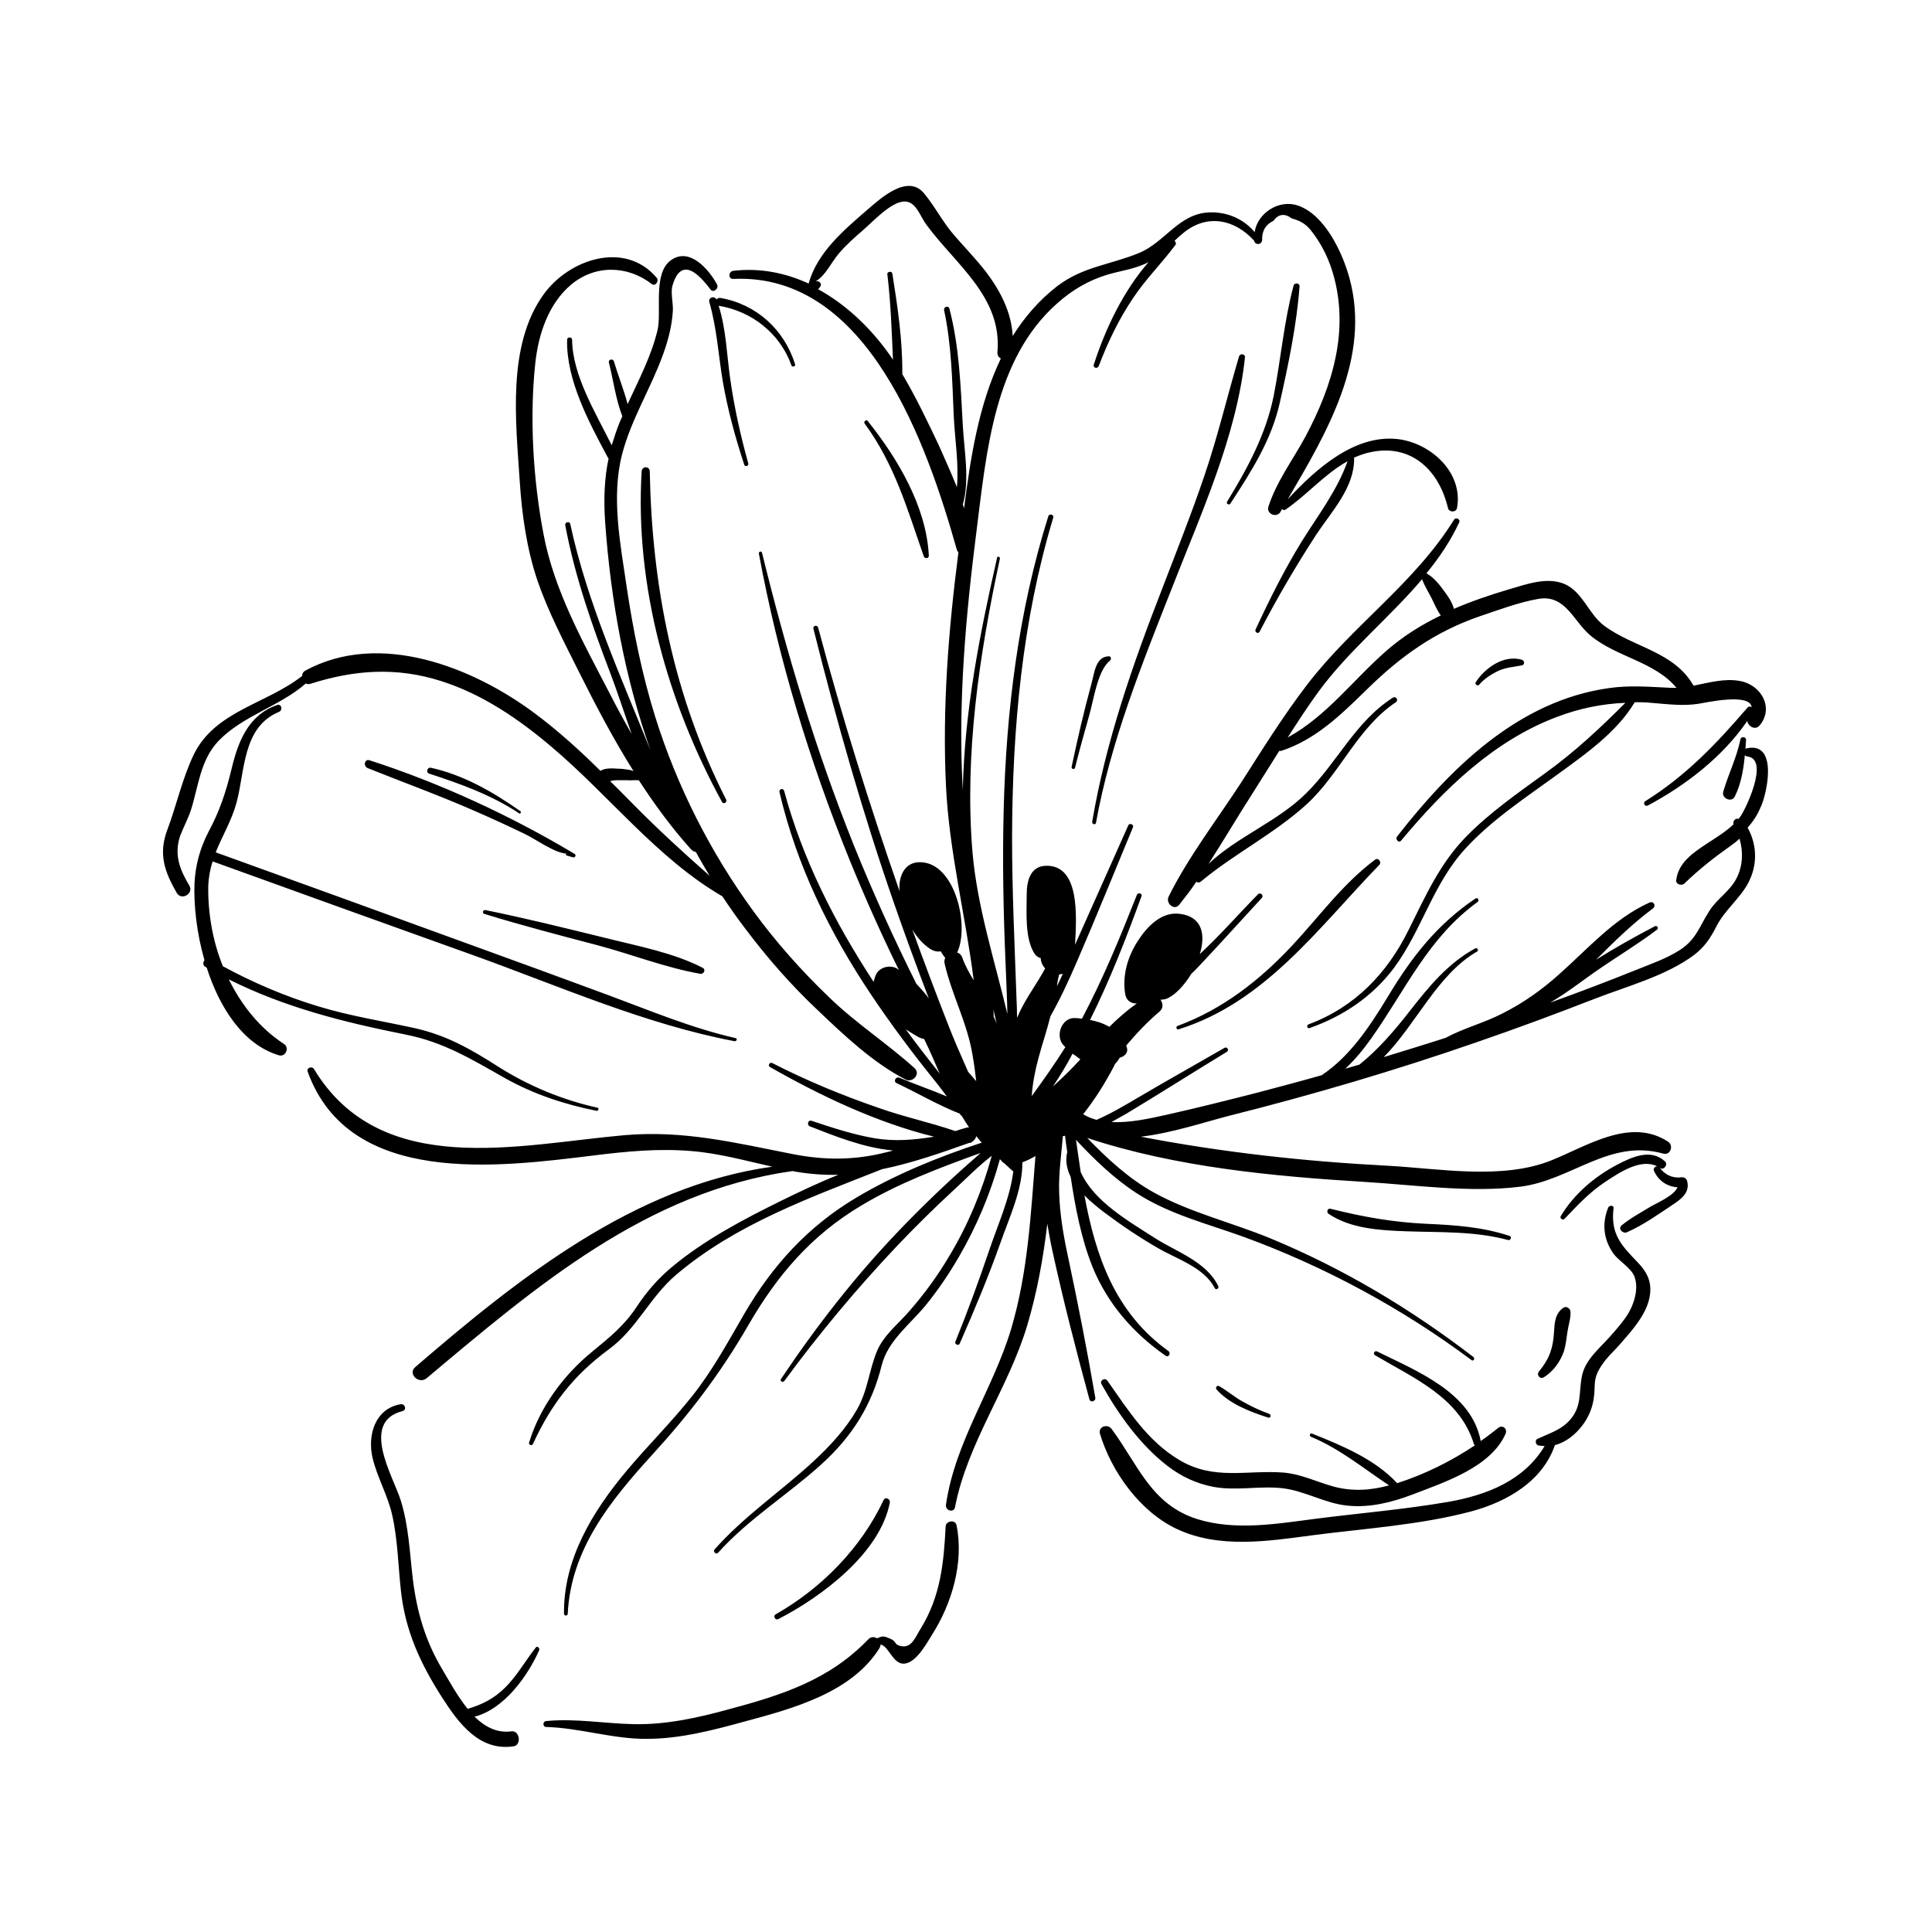 <svg xmlns="http://www.w3.org/2000/svg" xmlns:xlink="http://www.w3.org/1999/xlink" width="1000" zoomAndPan="magnify" viewBox="0 0 750 750" height="1000" preserveAspectRatio="xMidYMid meet" version="1.0"><defs><clipPath id="773f4f210a"><path d="M 63.277 72.176 L 686.336 72.176 L 686.336 678.148 L 63.277 678.148 Z M 63.277 72.176 " clip-rule="nonzero"/></clipPath></defs><g clip-path="url(#773f4f210a)"><path fill="#000000" d="M 209.262 640.727 C 204.902 650.539 195.707 663.508 184.207 666.414 C 188.203 670.293 192.801 672.84 198.492 672.109 C 201.758 671.625 202.605 677.445 199.34 677.926 C 186.023 679.867 178.035 668.961 171.5 658.781 C 163.145 645.691 157.34 633.094 155.641 617.582 C 154.555 607.77 154.43 597.828 152.25 588.133 C 150.559 580.504 146.445 573.594 144.629 565.961 C 142.566 557.117 145.594 546.816 155.523 545.117 C 157.215 544.875 158.062 547.297 156.246 547.785 C 139.664 552.027 152.613 573.109 155.523 582.32 C 158.668 592.258 159.031 602.676 160.242 612.855 C 161.816 625.699 165.082 636.969 171.742 648.117 C 174.402 652.602 177.551 658.414 181.547 663.387 C 187.113 661.691 191.711 659.508 196.191 655.027 C 200.789 650.422 203.938 644.727 207.93 639.633 C 208.535 638.668 209.746 639.879 209.262 640.727 Z M 301.133 626.668 C 319.047 616.492 334.301 600.855 343.016 582.32 C 343.742 580.863 345.676 581.957 345.434 583.285 C 341.68 602.922 318.93 619.887 302.223 628.484 C 301.016 629.215 299.922 627.398 301.133 626.668 Z M 585.461 481.379 C 572.387 477.863 559.195 478.469 545.883 477.988 C 535.836 477.621 524.336 477.016 515.738 471.199 C 514.77 470.477 515.375 468.898 516.586 469.262 C 529.176 472.41 540.793 474.477 553.75 475.082 C 564.762 475.562 575.539 476.293 586.066 479.805 C 586.914 480.047 586.551 481.621 585.461 481.379 Z M 492.379 550.328 C 485.48 548.145 477.246 545 472.289 539.422 C 471.684 538.699 472.406 537.605 473.258 538.094 C 476.281 539.785 479.062 542.211 482.09 543.906 C 485.48 545.844 488.992 547.539 492.742 548.875 C 493.59 549.238 493.23 550.57 492.379 550.328 Z M 572.871 264.836 C 576.5 259.266 583.766 254.055 590.785 256.113 C 591.879 256.477 591.996 258.055 590.785 258.293 C 587.883 258.898 584.977 259.023 582.07 260.234 C 579.168 261.566 576.262 263.383 574.203 265.805 C 573.598 266.535 572.387 265.566 572.871 264.836 Z M 535.469 335.723 C 511.746 360.203 491.168 389.047 457.523 399.586 C 456.672 399.828 456.312 398.492 457.156 398.254 C 474.586 391.828 488.992 380.562 501.578 367.109 C 512.109 355.84 521.43 342.875 533.895 333.664 C 535.105 332.816 536.441 334.758 535.469 335.723 Z M 430.891 256.477 C 426.168 259.988 424.477 271.988 422.902 277.441 C 420.965 284.348 419.031 291.137 417.332 298.039 C 417.09 298.887 415.762 298.523 416.004 297.676 C 418.301 286.895 420.723 276.23 423.629 265.688 C 424.84 261.445 425.199 254.902 430.406 254.781 C 431.375 254.66 431.496 255.992 430.891 256.477 Z M 476.402 194.676 C 484.27 181.832 491.414 168.625 494.438 153.719 C 497.219 139.543 498.43 124.758 502.184 110.824 C 502.547 109.613 504.605 109.855 504.48 111.188 C 503.395 125.973 500.129 141.602 496.859 156.141 C 493.59 170.926 485.719 183.043 477.613 195.523 C 477.129 196.254 475.797 195.523 476.402 194.676 Z M 423.988 319.004 C 429.316 287.617 439.727 257.93 451.223 228.363 C 456.793 213.824 462.605 199.281 467.562 184.617 C 472.77 169.352 476.402 153.844 481 138.332 C 481.367 137.117 483.422 137.359 483.301 138.695 C 480.031 169.352 466.234 199.402 455.102 227.879 C 443.355 257.688 431.133 287.859 425.445 319.488 C 425.199 320.336 423.871 319.973 423.988 319.004 Z M 188.445 353.293 C 204.059 356.445 219.551 360.324 234.922 364.082 C 247.391 367.23 261.312 369.777 272.809 375.715 C 274.145 376.441 273.176 378.258 271.84 378.016 C 258.527 375.715 245.336 370.504 232.137 366.988 C 217.371 363.113 202.484 359.234 187.957 354.754 C 187.113 354.387 187.477 353.176 188.445 353.293 Z M 166.656 300.34 C 165.207 299.859 165.812 297.801 167.262 298.039 C 179.973 300.828 191.473 307.492 202 314.883 C 202.484 315.246 202 316.094 201.52 315.73 C 190.742 308.582 178.879 304.34 166.656 300.34 Z M 143.418 295.129 C 170.895 303.977 198.371 316.699 223.059 331.484 C 223.789 331.848 223.305 333.059 222.453 332.816 C 221.609 332.574 220.762 332.336 219.914 332.09 C 219.551 331.969 219.551 331.363 220.035 331.363 C 215.555 331.363 207.688 325.547 203.453 323.605 C 197.16 320.578 190.867 317.672 184.449 314.883 C 170.652 308.824 156.609 303.734 142.691 298.16 C 140.875 297.312 141.602 294.523 143.418 295.129 Z M 252.234 182.926 C 253.078 227.637 261.434 270.172 281.887 310.398 C 282.371 311.488 280.918 312.34 280.312 311.371 C 259.133 272.711 246.422 227.395 249.086 183.043 C 249.207 180.863 252.109 180.863 252.234 182.926 Z M 278.984 118.699 C 281.887 127.789 282.129 137.723 283.461 147.055 C 285.039 158.082 287.457 169.105 290.484 179.895 C 290.727 180.984 289.152 181.348 288.91 180.379 C 285.398 169.715 282.492 159.055 280.555 147.902 C 278.863 137.602 278.258 127.301 275.355 117.246 C 274.867 115.43 277.41 114.699 278.133 116.277 C 278.5 115.789 278.984 115.547 279.707 115.672 C 293.629 118.094 304.402 127.906 308.641 141.359 C 309 142.332 307.43 142.695 307.184 141.723 C 302.828 129.484 291.812 120.762 278.984 118.699 Z M 358.625 216.008 C 352.215 197.707 347.375 180.379 335.629 164.383 C 335.148 163.652 336.355 162.688 336.84 163.414 C 348.461 177.953 359.598 196.617 360.566 215.641 C 360.688 216.852 358.992 216.973 358.625 216.008 Z M 351.609 399.586 C 353.305 400.676 354.879 401.645 356.57 402.617 C 357.297 402.98 358.023 403.223 358.75 403.34 C 360.93 407.828 362.863 412.312 364.801 416.793 C 360.324 411.098 355.848 405.406 351.609 399.586 Z M 377.512 409.398 C 378.117 412.793 378.598 416.309 378.961 419.699 C 377.875 418.488 376.906 417.277 375.82 416.062 C 373.035 409.766 370.25 403.465 367.828 397.164 C 363.109 385.047 358.508 372.93 354.148 360.812 C 355.965 363.84 358.266 366.504 361.047 368.324 C 362.504 369.293 363.957 369.535 365.164 369.293 C 365.648 370.141 366.137 370.863 366.742 371.594 C 366.742 371.715 366.859 371.715 366.98 371.836 C 366.617 372.441 366.496 373.289 366.742 374.258 C 369.52 386.258 375.453 397.039 377.512 409.398 Z M 419.395 411.219 C 416.004 414.977 412.492 418.371 408.742 421.762 C 411.527 417.641 414.066 413.398 416.367 409.039 C 417.453 409.766 418.426 410.492 419.395 411.219 Z M 446.266 386.621 L 446.266 386.5 L 446.383 386.621 C 446.383 386.5 446.383 386.5 446.266 386.621 Z M 365.164 400.434 C 365.164 400.434 365.285 400.434 365.164 400.434 C 365.164 400.434 365.285 400.559 365.285 400.676 C 365.285 400.559 365.285 400.559 365.164 400.434 Z M 385.742 394.617 C 385.742 393.648 385.742 392.801 385.621 391.828 C 386.105 393.77 386.465 395.586 386.953 397.527 C 386.59 396.434 386.105 395.465 385.742 394.617 Z M 411.16 378.258 C 411.645 378.258 412.133 378.141 412.613 378.016 C 411.887 379.594 411.039 381.289 410.316 382.863 C 410.434 381.289 410.797 379.836 411.16 378.258 Z M 351.004 382.863 C 350.758 382.621 350.883 382.621 351.004 382.863 Z M 350.277 145.238 C 350.398 132.148 348.461 119.066 346.406 106.219 C 346.281 105.129 344.348 105.371 344.465 106.461 C 345.801 117.488 346.164 128.512 346.645 139.664 C 346.039 138.695 345.434 137.848 344.828 136.996 C 337.566 126.941 328.25 118.094 317.594 112.277 C 317.719 112.156 317.836 112.035 317.961 111.914 C 318.078 111.672 318.324 111.43 318.441 111.188 C 319.289 109.977 317.719 108.766 316.508 109.25 C 320.379 107.188 322.438 102.219 325.586 98.465 C 328.488 95.07 331.879 92.043 335.27 89.133 C 338.902 85.984 345.801 78.473 350.883 78.227 C 355.602 77.984 357.059 83.801 359.598 87.195 C 370.977 102.707 389.133 115.309 387.195 136.754 C 387.07 137.848 387.676 138.695 388.527 139.176 C 379.934 157.113 376.781 177.473 374.242 197.344 C 374.121 196.859 374.004 196.371 373.758 195.891 C 376.543 186.316 374.242 174.559 373.758 165.113 C 372.91 149.844 372.43 134.695 368.555 119.789 C 368.191 118.461 366.254 119.066 366.496 120.395 C 369.402 133.965 369.645 147.781 370.25 161.594 C 370.613 169.961 372.305 180.012 371.461 189.102 C 369.281 183.648 366.859 178.316 364.562 173.105 C 360.082 163.652 355.602 154.207 350.277 145.238 Z M 677.938 290.527 C 677.816 290.527 677.695 290.648 677.57 290.648 C 677.695 289.559 677.695 288.348 677.816 287.254 C 677.938 286.043 675.879 285.684 675.637 287.012 C 674.188 294.043 671.039 300.34 668.98 307.246 C 668.133 309.918 672.246 311.734 673.457 309.188 C 675.879 304.34 676.848 298.648 677.332 293.195 C 677.57 293.434 677.938 293.559 678.301 293.676 C 687.137 294.648 677.453 314.52 675.637 316.941 C 675.398 317.305 675.152 317.547 674.91 317.91 C 673.82 317.43 672.488 318.758 672.977 319.973 C 669.949 322.883 666.32 325.062 662.805 327.363 C 657.359 331 651.547 334.758 650.703 341.664 C 650.461 343.359 652.883 343.965 653.852 342.996 C 659.781 337.301 665.348 332.941 672.008 328.211 C 673.219 327.363 674.305 326.516 675.273 325.547 C 676.727 330.516 676.605 335.848 674.305 340.57 C 671.766 345.906 666.559 348.812 663.535 353.66 C 659.781 359.477 658.57 364.566 652.277 368.688 C 647.07 372.078 641.02 374.141 635.328 376.441 C 624.195 380.922 613.059 385.164 601.922 389.164 C 601.922 389.164 601.922 389.164 602.043 389.047 C 608.699 385.164 614.875 380.199 621.289 375.836 C 628.551 370.863 636.176 366.266 643.199 360.93 C 644.043 360.324 643.32 359.113 642.352 359.598 C 634.965 363.477 627.098 367.836 619.594 372.562 C 626.617 365.535 633.637 358.629 641.625 352.688 C 643.074 351.602 641.863 349.66 640.293 350.387 C 626.375 356.688 616.328 368.441 605.07 378.383 C 598.414 384.316 591.273 389.406 583.281 393.406 C 576.02 397.164 568.152 399.102 561.012 402.98 C 561.012 402.98 561.012 402.98 560.891 402.98 C 553.023 405.523 545.031 407.945 537.164 410.371 C 549.754 397.645 557.984 378.258 573.359 369.41 C 574.203 368.93 573.477 367.719 572.629 368.199 C 561.977 374.016 554.598 383.105 547.211 392.559 C 541.039 400.434 535.105 407.34 527.727 413.281 C 525.91 413.766 524.094 414.371 522.277 414.852 C 526.027 411.34 529.418 407.223 532.32 403.098 C 545.637 384.316 554.355 364.082 573.598 350.148 C 574.445 349.539 573.598 348.207 572.754 348.812 C 557.863 358.871 548.059 371.469 538.859 386.742 C 531.598 398.738 523.973 410.129 513.078 417.398 C 504.969 419.699 496.738 421.883 488.504 424.062 C 476.641 427.094 464.66 430.121 452.68 432.789 C 446.141 434.242 438.516 435.941 431.496 435.574 C 433.43 434.488 435.371 433.395 437.305 432.305 C 450.379 424.43 463.328 416.188 476.281 408.312 C 477.246 407.703 476.402 406.25 475.434 406.734 C 464.297 413.156 453.039 419.457 441.906 426.004 C 436.582 429.152 431.25 432.305 425.688 434.727 C 423.871 434.242 422.055 433.516 420.48 432.547 C 425.082 426.73 428.953 420.551 432.461 413.887 C 432.586 413.641 432.707 413.281 432.828 413.035 C 433.555 412.312 434.16 411.582 434.641 410.613 C 436.582 410.129 438.273 408.551 437.305 406.25 C 437.305 406.129 437.188 406.012 437.188 405.887 C 441.18 401.164 445.418 396.676 450.137 392.68 C 451.711 391.348 451.469 389.406 450.5 388.074 C 451.469 388.074 452.434 387.953 453.402 387.469 C 456.43 386.016 459.82 382.383 462.48 378.016 C 464.18 376.441 465.75 374.746 467.324 373.047 C 474.949 364.93 482.336 356.688 489.84 348.57 C 490.684 347.602 489.352 346.27 488.387 347.117 C 481 354.629 473.738 362.988 465.75 370.383 C 468.051 362.988 466.84 355.84 458.004 354.754 C 450.742 353.781 445.055 359.957 441.539 365.535 C 437.668 371.594 435.609 378.863 436.82 386.016 C 437.305 388.559 439.242 389.652 441.301 389.527 C 437.426 392.316 433.918 395.348 430.648 398.617 C 428.348 397.281 425.805 396.434 423.145 395.953 C 430.891 380.441 437.188 364.199 443.113 347.965 C 443.602 346.754 441.664 346.27 441.301 347.48 C 434.883 363.719 428.227 379.957 420 395.465 C 419.148 395.348 418.426 395.223 417.578 395.223 C 412.008 394.738 409.348 402.492 413.094 406.012 C 413.219 406.129 413.461 406.371 413.582 406.492 C 409.465 413.035 404.988 419.34 400.508 425.516 C 400.875 420.43 401.844 415.457 403.172 410.613 C 404.621 405.16 406.438 399.953 407.773 394.5 C 411.645 387.711 414.91 380.562 418.059 373.289 C 425.562 355.965 432.586 338.512 439.848 321.062 C 440.211 320.094 438.516 319.363 438.031 320.336 C 431.133 335.848 424.234 351.234 417.332 366.746 C 417.938 355.598 419.148 336.453 406.684 336.09 C 400.027 335.848 398.57 341.906 398.57 347.117 C 398.57 354.023 397.723 364.445 401.719 370.383 C 402.324 371.23 403.172 371.715 404.016 371.957 C 404.016 373.41 404.746 374.863 405.715 375.957 C 402.688 381.652 398.695 386.863 395.91 392.68 C 395.543 393.527 395.184 394.375 394.82 395.105 C 394.82 392.434 394.699 389.652 394.578 386.863 C 393.852 366.266 392.883 345.664 392.883 324.941 C 393.004 283.012 396.754 241.09 408.859 200.977 C 409.223 199.766 407.289 199.16 406.926 200.496 C 395.305 237.453 390.586 275.988 389.617 314.641 C 389.133 334.27 389.492 353.898 390.344 373.535 C 390.586 380.199 390.949 386.98 391.066 393.648 C 386.105 372.805 379.328 351.965 377.512 330.758 C 374.363 292.707 380.172 254.055 388.164 216.852 C 388.281 216.125 387.195 215.762 387.07 216.488 C 380.297 246.301 374.363 276.23 373.758 306.766 C 371.824 273.078 374.848 239.391 379.086 206.066 C 382.957 175.652 385.859 139.418 410.434 117.73 C 416.121 112.641 422.66 108.766 430.043 106.582 C 435.371 105.008 440.934 104.402 445.898 101.734 C 435.977 113.008 428.953 128.031 424.594 141.602 C 424.234 142.812 426.051 143.301 426.531 142.09 C 430.043 132.879 434.277 124.031 439.727 115.914 C 444.688 108.402 450.984 102.219 456.312 95.07 C 456.672 94.586 456.43 93.859 455.945 93.496 C 457.035 92.406 458.125 91.438 459.336 90.465 C 468.414 82.953 479.062 85.012 486.691 93.254 L 486.812 93.371 C 487.176 95.191 489.715 95.191 489.957 93.254 C 489.84 89.617 491.289 87.195 494.316 85.742 C 496.254 83.074 498.676 82.711 501.457 84.773 C 506.18 86.102 507.871 87.801 510.656 91.801 C 513.805 96.285 516.105 101.371 517.555 106.461 C 520.582 116.883 520.703 127.906 518.523 138.453 C 516.344 149.359 511.992 159.66 506.785 169.473 C 501.941 178.441 495.527 186.922 492.379 196.734 C 491.531 199.523 495.648 201.219 497.102 198.676 C 497.344 198.312 497.465 197.949 497.707 197.582 C 497.949 197.949 498.555 198.188 499.035 197.828 C 507.266 192.254 514.289 183.895 523.125 179.047 C 519.008 190.559 511.746 199.887 505.332 210.188 C 498.555 221.211 492.863 232.605 487.418 244.359 C 486.93 245.328 488.387 246.301 488.992 245.207 C 495.648 232.363 503.031 219.758 510.898 207.641 C 516.711 198.797 525.789 189.348 525.664 178.078 C 525.664 177.953 525.664 177.836 525.547 177.711 C 527.121 176.984 528.812 176.379 530.508 175.895 C 547.094 171.531 558.469 181.953 562.102 197.223 C 562.465 198.918 565.25 199.043 565.609 197.223 C 568.152 183.406 555.32 171.895 542.492 170.441 C 525.789 168.625 510.781 182.078 499.887 193.828 C 515.016 168.02 532.32 138.938 523.848 107.914 C 521.188 98.219 514.41 83.438 503.875 79.801 C 496.496 77.258 488.141 82.711 487.055 90.102 C 482.695 84.891 476.16 82.105 469.141 82.465 C 457.523 83.074 452.191 94.102 442.145 98.219 C 431.012 102.824 420.48 103.43 410.434 111.066 C 403.535 116.395 397.723 123.059 393.125 130.453 C 392.641 121.242 388.406 113.008 382.719 105.488 C 378.961 100.645 374.609 96.16 370.613 91.555 C 366.012 86.348 362.984 80.164 358.625 74.953 C 352.215 67.441 341.805 77.012 336.48 81.621 C 327.52 89.379 317.355 97.977 313.965 109.855 C 313.965 109.977 313.965 110.094 313.965 110.094 C 305.008 105.977 295.203 103.918 284.672 105.129 C 282.734 105.371 282.617 108.402 284.672 108.277 C 337.086 105.855 360.082 173.23 371.461 213.461 C 371.582 213.824 371.824 214.188 372.062 214.43 C 368.191 244.48 365.77 274.777 367.223 305.07 C 368.434 330.516 374.848 355.477 377.992 380.562 C 376.301 377.777 374.727 374.988 373.641 371.957 C 373.273 370.746 372.43 370.016 371.582 369.777 C 376.301 359.598 371.094 336.934 358.992 334.875 C 351.488 333.547 348.703 339.848 349.188 345.906 C 337.445 312.219 326.797 278.047 317.594 243.629 C 317.23 242.418 315.414 242.906 315.781 244.117 C 324.734 279.863 334.781 315.246 346.887 350.148 C 351.246 362.746 355.848 375.23 360.566 387.59 C 359.113 385.527 357.418 383.711 355.723 381.895 C 346.887 364.199 338.777 346.27 331.391 327.969 C 316.625 291.137 305.25 253.082 295.809 214.547 C 295.566 213.824 294.477 214.066 294.598 214.914 C 302.102 255.629 314.207 295.254 329.699 333.547 C 335.629 348.086 342.047 362.504 348.945 376.562 C 348.703 376.441 348.461 376.199 348.34 376.078 C 345.801 374.383 341.441 375.352 340.109 378.258 C 339.625 379.23 339.383 380.199 339.141 381.168 C 324.129 358.266 311.543 333.547 304.402 307.008 C 304.039 305.793 302.344 306.281 302.59 307.492 C 309.246 335.969 321.953 361.898 338.172 386.137 C 345.801 397.527 354.031 408.551 362.621 419.215 C 364.32 421.277 365.891 423.457 367.586 425.641 C 361.535 423.094 355.117 420.91 349.188 418.371 C 347.855 417.762 346.645 419.699 347.98 420.43 C 355.965 424.188 364.195 429.035 372.547 432.305 C 372.793 432.668 373.035 433.027 373.398 433.273 C 374.242 434.727 375.215 436.18 376.18 437.633 C 375.938 437.633 375.574 437.633 375.215 437.758 C 373.758 438.121 372.305 438.605 370.855 439.086 C 361.047 435.699 350.641 433.516 340.836 430 C 326.797 425.152 312.996 419.457 299.805 412.676 C 298.836 412.188 297.863 413.641 298.957 414.246 C 318.324 425.277 340.352 435.816 362.621 441.27 C 354.879 442.48 347.734 443.211 339.508 441.875 C 331.152 440.422 323.043 437.758 315.051 435.094 C 313.602 434.605 313.117 436.789 314.445 437.27 C 323.77 440.906 335.387 445.633 346.645 446.605 C 345.918 446.848 345.195 447.086 344.465 447.211 C 331.879 450.48 320.016 450.48 307.309 447.934 C 285.156 443.574 265.426 438.727 242.551 440.664 C 201.273 444.301 147.895 457.992 121.871 414.977 C 121.145 413.766 118.848 414.492 119.453 416.062 C 135.668 460.898 193.891 453.023 230.57 448.539 C 243.156 446.965 255.742 445.754 268.449 446.848 C 279.102 447.691 289.391 450.598 299.805 452.906 C 246.305 460.293 201.156 496.285 161.211 530.699 C 158.184 533.246 162.539 537.484 165.566 535.062 C 208.055 499.434 250.898 462.598 307.672 454.598 C 308.035 454.723 308.516 454.723 308.883 454.84 C 314.57 455.812 320.016 456.176 325.465 456.051 C 317.836 459.082 310.457 462.598 303.312 466.109 C 288.785 473.262 273.781 481.141 261.188 491.559 C 255.742 496.039 251.266 501.133 247.391 506.945 C 242.426 514.582 236.738 519.062 229.84 524.762 C 218.824 533.727 209.504 546.328 205.391 560.023 C 205.148 560.871 206.359 561.355 206.844 560.629 C 213.98 545.117 222.699 533.852 236.375 523.793 C 247.27 515.793 252.234 503.559 262.523 494.828 C 285.641 475.199 314.57 464.898 342.41 453.875 C 353.785 451.57 364.926 447.691 376.18 443.691 C 376.664 443.691 377.148 443.574 377.387 443.211 C 378.238 442.723 378.844 441.875 378.961 441.027 C 379.691 441.875 380.297 442.723 381.141 443.574 C 364.195 449.145 347.492 455.934 332.242 465.023 C 313.602 476.168 299.922 491.191 289.027 509.855 C 282.617 520.883 276.684 531.91 268.695 541.969 C 260.707 552.027 251.504 561.117 243.277 570.93 C 230.082 586.68 218.707 605.223 218.945 626.426 C 218.945 627.398 220.398 627.398 220.398 626.426 C 221.609 601.465 236.98 582.562 253.078 564.867 C 267.605 548.996 279.707 533.121 290.484 514.461 C 301.617 495.191 314.812 479.68 334.059 468.168 C 348.703 459.328 364.68 453.387 380.66 447.57 C 379.203 448.906 377.754 450.238 376.301 451.453 C 366.859 459.812 357.902 468.414 349.188 477.504 C 331.996 495.434 316.992 514.703 303.195 535.305 C 302.59 536.152 303.918 536.879 304.523 536.027 C 317.961 517.734 332.727 500.039 348.34 483.562 C 355.484 476.047 362.863 468.777 370.488 461.75 C 375.09 457.512 379.809 452.664 385.016 448.664 C 381.266 462.234 375.938 475.199 368.676 487.316 C 364.195 494.953 358.992 502.098 353.18 508.766 C 348.945 513.734 343.254 518.098 340.594 524.156 C 337.328 531.785 336.961 539.785 332.602 547.297 C 328.25 554.809 322.195 561.355 315.781 567.293 C 303.195 578.926 288.91 588.5 277.41 601.465 C 276.684 602.316 277.895 603.645 278.738 602.797 C 290.602 589.59 305.855 580.258 318.93 568.387 C 330.789 557.598 338.414 545.605 342.285 529.969 C 344.707 520.398 353.305 514.098 359.355 506.703 C 364.195 500.77 368.434 494.469 372.305 487.805 C 379.203 475.93 384.531 463.203 388.164 449.992 C 388.281 450.117 388.527 450.359 388.645 450.48 C 389.012 450.965 389.375 451.328 389.855 451.57 C 390.949 452.539 391.914 453.512 393.004 454.48 C 393.125 454.598 393.246 454.598 393.371 454.598 C 392.16 464.898 387.316 475.562 384.168 484.895 C 380.055 497.012 375.695 509.012 370.855 520.883 C 370.488 521.852 372.188 522.582 372.547 521.609 C 378.238 508.645 383.688 495.68 388.406 482.352 C 391.797 472.656 397 461.75 396.879 451.207 C 398.57 450.598 400.27 449.754 401.961 448.781 C 400.145 471.445 399.059 493.863 392.52 515.914 C 385.5 539.305 370.73 559.656 367.223 584.141 C 366.859 586.438 370.25 587.41 370.73 585.105 C 375.574 560.023 391.555 538.816 398.816 514.34 C 402.566 501.738 404.988 488.527 406.562 475.082 C 407.168 478.594 407.773 482.105 408.5 485.379 C 412.734 504.77 417.695 524.035 422.902 543.18 C 423.266 544.633 425.445 544.027 425.199 542.574 C 422.055 524.398 418.543 506.34 414.672 488.164 C 412.855 479.805 411.402 471.445 411.16 462.84 C 410.922 455.445 412.008 448.301 412.613 441.027 C 412.855 441.027 413.219 440.906 413.461 440.906 C 413.699 442.969 413.945 445.145 414.305 447.211 C 413.461 450.723 414.188 453.875 415.641 456.902 C 417.453 468.898 419.754 480.895 424.113 491.801 C 429.922 506.098 439.969 517.609 452.559 526.336 C 453.645 527.062 454.613 525.367 453.645 524.516 C 432.707 509.492 425.324 487.441 420.965 464.051 C 423.383 466.477 426.051 468.656 428.59 470.594 C 435.371 475.688 442.391 480.41 449.773 484.652 C 457.156 488.895 467.445 492.047 471.559 500.039 C 472.047 501.012 473.375 500.164 472.895 499.191 C 468.168 489.621 456.672 485.988 448.199 480.535 C 438.031 473.988 424.594 466.352 419.512 454.965 C 418.906 450.844 418.301 446.605 417.695 442.48 C 424.84 450.117 432.344 457.387 441.059 463.082 C 453.891 471.445 468.898 475.082 483.18 480.289 C 514.531 491.801 544.547 508.039 571.301 528.035 C 572.023 528.516 572.629 527.426 572.023 526.82 C 547.574 508.039 521.43 492.406 492.984 480.652 C 478.219 474.594 462.117 470.715 448.199 463.082 C 438.273 457.629 429.922 449.875 422.055 441.758 C 456.551 453.145 494.316 456.656 530.148 458.84 C 549.633 460.051 570.938 463.082 590.305 460.656 C 610.035 458.117 624.801 442 645.617 447.816 C 648.402 448.664 649.855 444.785 647.559 443.211 C 632.91 433.633 616.086 444.906 602.168 450.48 C 583.039 458.117 558.832 453.629 538.738 452.539 C 506.18 450.844 474.469 447.328 442.875 441.27 C 455.102 439.816 467.688 435.574 477.129 433.152 C 509.445 425.035 541.523 415.582 572.992 404.676 C 588.488 399.348 603.859 393.648 619.113 387.711 C 631.574 382.863 646.707 378.863 657.602 370.746 C 661.594 367.719 663.898 364.324 666.195 359.84 C 669.461 353.293 675.273 349.055 678.664 342.754 C 682.414 335.605 682.055 327.848 678.422 321.305 C 680.48 319.004 682.172 316.457 683.383 313.551 C 685.805 308.824 690.645 287.617 677.938 290.527 Z M 597.441 532.395 C 601.438 527.547 602.891 523.43 603.254 517.246 C 603.496 513.492 603.617 509.977 606.887 507.676 C 608.094 506.828 609.672 508.039 609.672 509.25 C 609.789 511.918 608.824 514.461 608.461 517.129 C 608.094 519.551 607.855 522.094 607.125 524.516 C 605.676 528.641 603.012 532.395 599.258 534.699 C 597.684 535.547 596.355 533.605 597.441 532.395 Z M 457.883 566.809 C 471.32 574.805 483.906 570.562 498.312 571.656 C 505.211 572.262 511.141 575.293 517.797 577.109 C 525.059 579.047 532.203 578.562 539.227 576.621 C 529.176 569.957 520.219 562.445 508.84 557.723 C 508.113 557.355 508.602 556.145 509.324 556.512 C 520.824 561.117 533.777 566.445 542.367 575.773 C 553.262 572.262 563.188 567.293 572.512 561.117 C 572.387 560.992 572.266 560.75 572.148 560.508 C 566.578 542.453 548.906 535.062 533.777 526.094 C 532.809 525.488 533.656 524.156 534.625 524.641 C 549.754 532.152 571.301 540.516 574.809 559.418 C 577.105 557.84 579.285 556.145 581.59 554.328 C 583.281 552.992 585.219 554.57 584.492 556.512 C 578.805 569.598 560.648 575.41 548.422 580.141 C 540.434 583.168 531.961 585.352 523.242 584.5 C 514.289 583.652 506.543 578.688 497.707 577.715 C 488.871 576.746 480.031 578.805 471.195 577.227 C 464.66 576.016 458.609 573.234 453.285 569.109 C 442.633 560.992 434.035 548.875 427.621 537.363 C 426.773 535.91 428.953 534.574 429.922 536.027 C 438.031 547.539 445.418 559.418 457.883 566.809 Z M 640.535 498.711 C 641.746 507.918 633.879 516.035 628.43 522.34 C 626.375 524.641 623.832 526.941 622.137 529.488 C 617.902 535.422 619.594 537.605 618.625 543.297 C 618.02 546.934 616.57 550.328 614.27 553.355 C 611.605 556.875 607.855 559.902 603.617 560.992 C 598.777 575.051 585.098 582.926 571.301 586.68 C 551.328 592.016 529.781 593.344 509.324 596.012 C 492.137 598.316 473.258 601.223 456.918 593.586 C 442.633 586.922 431.496 571.414 427.016 556.629 C 426.168 553.723 430.043 552.633 431.496 554.691 C 441.785 568.504 446.746 584.016 464.785 589.711 C 479.551 594.316 495.77 591.527 510.656 589.59 C 527.727 587.41 545.152 585.957 562.102 583.047 C 577.352 580.379 591.633 574.688 599.621 561.355 C 598.777 561.355 598.047 561.234 597.203 561.117 C 596.113 560.871 595.75 559.051 596.836 558.57 C 600.957 556.629 605.434 555.297 608.699 552.027 C 614.391 546.328 612.695 540.875 614.148 533.969 C 615.48 527.793 620.93 523.43 624.918 518.945 C 627.098 516.523 629.277 513.977 631.094 511.434 C 633.996 507.309 636.418 500.645 634.484 495.559 C 633.148 492.164 628.551 489.621 626.375 486.711 C 622.496 481.258 621.773 474.957 624.312 468.777 C 624.676 467.809 626.617 467.809 626.375 469.023 C 625.164 479.074 629.402 483.441 635.695 489.98 C 638.113 492.527 640.047 495.191 640.535 498.711 Z M 654.938 458.477 C 656.031 462.477 653.246 465.023 650.219 467.082 C 644.406 470.957 637.992 475.562 631.574 478.352 C 630.008 479.074 627.945 477.016 629.52 475.688 C 632.91 472.898 636.781 470.84 640.535 468.535 C 642.715 467.203 649.977 464.176 651.188 460.898 C 647.191 460.656 643.805 458.359 642.109 454.598 C 641.625 453.629 642.469 452.781 643.32 452.781 C 636.906 449.512 628.43 455.328 623.102 458.84 C 617.051 462.84 612.332 467.93 607.367 473.141 C 606.645 473.867 605.312 472.898 605.914 472.051 C 611 463.57 618.988 456.781 627.703 452.176 C 633.516 449.145 640.777 445.754 646.348 450.844 C 647.676 452.059 645.859 454.48 644.406 453.387 C 644.406 453.387 644.285 453.387 644.285 453.27 C 646.223 456.051 649.371 457.512 652.758 457.023 C 653.609 456.902 654.695 457.387 654.938 458.477 Z M 371.336 592.133 C 374.242 606.555 369.52 622.551 361.777 634.668 C 359.598 638.18 355.723 645.332 351.125 645.816 C 346.645 646.297 344.953 638.785 341.805 638.422 C 341.805 638.91 341.68 639.273 341.441 639.758 C 330.668 657.086 307.789 663.262 289.273 668.234 C 276.922 671.625 264.098 675.02 251.145 675.02 C 237.949 675.141 225.238 670.781 212.047 670.414 C 210.598 670.414 210.598 668.234 212.047 668.109 C 223.547 667.02 234.559 669.082 246.059 669.32 C 258.527 669.566 270.629 666.898 282.617 663.629 C 303.434 658.055 321.832 652.238 337.086 636.363 C 338.172 635.273 339.508 635.391 340.469 636 C 342.648 635.031 343.016 635.031 345.559 636.121 C 348.219 637.211 346.887 638.422 349.793 639.027 C 354.031 639.879 355.359 635.391 357.539 632.004 C 365.164 619.52 366.375 606.676 367.102 592.496 C 367.223 590.438 370.855 589.711 371.336 592.133 Z M 239.402 302.887 C 240.734 302.887 242.066 302.887 243.52 302.887 C 244.848 303.008 246.305 302.766 247.516 302.887 C 247.633 302.887 247.875 302.887 247.996 302.887 C 254.047 312.219 260.707 321.305 268.211 329.664 C 268.816 330.27 269.422 330.637 270.148 330.758 C 271.84 333.906 273.656 336.934 275.473 339.965 C 265.426 331.121 255.625 322.152 246.059 312.457 C 243.031 309.43 240.008 306.281 236.863 303.254 C 237.586 303.008 238.438 302.887 239.402 302.887 Z M 74.062 314.641 C 77.086 305.188 77.691 295.129 84.832 287.617 C 94.273 277.805 108.434 274.289 118.723 265.324 C 119.211 265.566 119.816 265.688 120.539 265.441 C 137.727 259.988 153.824 258.898 171.137 264.352 C 187.234 269.441 201.395 279.137 214.105 289.922 C 236.258 308.582 255.137 333.301 280.438 347.965 C 283.223 352.207 286.125 356.324 289.273 360.445 C 297.746 371.715 307.066 382.383 317.355 392.074 C 327.52 401.77 339.02 412.676 351.609 419.094 C 354.273 420.43 357.539 416.918 354.996 414.609 C 344.348 405.039 332.363 397.281 322.074 387.348 C 311.301 377.047 301.254 365.777 292.418 353.66 C 275.715 330.758 262.762 305.188 254.289 278.047 C 249.207 261.688 245.816 244.844 243.277 227.879 C 240.855 211.277 237.227 193.102 241.461 176.5 C 244.969 162.809 252.715 150.688 257.438 137.484 C 259.371 132.148 260.828 126.578 261.188 120.883 C 261.434 117.973 260.223 113.613 261.07 110.824 C 264.82 97.977 272.934 108.641 275.836 112.402 C 276.922 113.855 279.102 112.035 278.379 110.461 C 275.23 104.641 267.727 95.797 260.465 101.008 C 253.32 106.098 256.953 121 255.258 128.152 C 252.84 138.207 247.996 147.418 243.637 156.871 C 242.188 151.297 239.887 145.602 238.312 140.27 C 237.949 139.059 236.016 139.543 236.375 140.754 C 238.07 147.418 239.043 155.055 241.582 161.594 C 241.215 162.566 240.734 163.414 240.371 164.383 C 239.281 167.172 238.312 170.078 237.469 172.867 C 231.293 160.383 222.215 145.723 222.094 131.906 C 222.094 130.695 220.156 130.695 220.156 131.906 C 219.793 147.543 228.629 163.898 235.891 177.473 C 236.016 177.711 236.133 177.836 236.258 177.953 C 234.559 185.953 234.316 194.195 234.922 202.793 C 237.102 233.211 242.551 263.02 252.473 291.137 C 240.855 262.293 227.902 233.695 221.367 203.402 C 221.125 202.188 219.188 202.676 219.43 203.887 C 223.184 223.883 229.84 242.781 237.102 261.805 C 239.887 269.199 242.426 277.078 245.211 284.953 C 242.188 279.625 239.281 274.289 236.496 268.836 C 226.332 249.207 215.074 229.211 210.957 207.16 C 206.965 186.195 205.508 162.082 207.812 140.875 C 209.023 129.727 212.895 117.973 221.609 110.582 C 230.93 102.707 243.52 102.949 252.961 110.219 C 254.414 111.43 255.988 109.008 254.895 107.797 C 242.551 93.254 220.887 100.645 211.078 114.219 C 196.676 134.09 200.309 163.898 201.758 186.801 C 202.605 199.766 204.422 212.73 208.535 225.094 C 212.773 237.453 218.945 249.207 224.758 260.84 C 231.293 273.926 238.191 287.012 245.941 299.371 C 245.453 299.129 245.094 299.012 244.488 298.887 C 243.031 298.648 241.461 298.406 239.887 298.406 C 237.832 298.281 234.922 298.039 233.109 299.254 C 225.121 291.375 216.891 283.863 207.812 277.078 C 183.723 259.023 147.41 244.602 118.48 260.352 C 117.637 260.84 117.273 261.566 117.273 262.414 C 103.594 273.199 83.504 275.988 75.27 292.828 C 70.789 302.039 68.492 312.824 64.859 322.395 C 61.469 331.605 63.891 338.395 68.613 346.629 C 70.43 349.781 75.391 346.875 73.457 343.723 C 69.703 337.422 67.523 331.73 69.941 324.457 C 71.152 321.305 72.852 318.152 74.062 314.641 Z M 108.195 409.645 C 94.273 405.406 85.195 391.105 80.23 375.594 C 80.113 375.469 79.871 375.469 79.75 375.352 C 78.66 374.746 78.781 373.535 79.383 372.805 C 76.359 362.266 75.148 351.234 75.512 342.754 C 75.875 335.723 77.691 329.184 80.961 322.883 C 85.32 314.766 87.738 307.371 89.914 298.406 C 92.457 287.742 96.453 277.559 107.59 273.684 C 109.281 273.078 109.887 275.625 108.316 276.348 C 94.152 282.164 95.121 299.254 91.852 311.488 C 89.914 318.641 86.281 324.457 83.742 330.875 C 117.395 342.996 151.039 355.234 184.691 367.477 C 201.758 373.652 218.945 379.957 236.016 386.258 C 252.355 392.316 268.449 399.102 285.52 402.98 C 286.367 403.098 286 404.312 285.156 404.191 C 250.539 397.645 216.891 382.742 183.844 370.863 C 150.074 358.746 116.301 346.629 82.535 334.395 C 81.562 337.422 80.961 340.695 80.836 344.207 C 80.719 354.508 82.535 365.293 86.527 375.105 C 98.387 381.527 110.855 386.863 123.805 390.742 C 136.156 394.5 148.867 396.434 161.453 399.223 C 173.555 402.012 182.875 407.34 193.285 414.004 C 205.148 421.516 218.219 426.969 231.898 430 C 232.625 430.121 232.383 431.336 231.531 431.211 C 218.945 428.668 207.207 424.793 195.949 418.488 C 183.117 411.219 172.223 404.551 157.578 401.645 C 133.371 396.801 110.613 391.105 88.828 380.199 C 93.793 390.258 100.809 399.102 110.25 405.281 C 112.43 406.617 110.977 410.492 108.195 409.645 Z M 555.805 232.363 C 556.777 234.301 557.863 236.965 559.316 238.906 C 551.812 242.543 544.789 246.906 538.375 252.477 C 525.305 263.871 515.133 277.926 499.887 286.289 C 503.758 280.23 507.633 274.289 511.867 268.473 C 523.488 252.602 539.344 239.875 552.051 224.848 C 553.023 227.52 554.598 229.941 555.805 232.363 Z M 564.398 201.824 C 549.148 226.426 524.941 242.906 507.508 265.688 C 498.188 277.805 490.078 290.891 481.848 303.734 C 472.406 318.277 461.27 332.695 453.645 348.086 C 452.434 350.629 455.824 353.66 457.762 351.234 C 460.062 348.328 462.363 345.418 464.422 342.27 C 464.785 342.633 465.508 342.754 466.113 342.27 C 479.188 331.363 494.797 323.605 507.391 312.094 C 520.34 300.102 526.996 282.531 541.887 272.594 C 542.973 271.863 542.004 270.172 540.793 270.777 C 526.152 280.105 519.254 295.859 507.148 307.852 C 496.133 318.883 480.398 324.699 469.141 335.363 C 474.949 326.395 480.398 317.066 486.086 308.219 C 489.598 302.648 493.105 297.07 496.613 291.496 C 496.859 291.496 497.102 291.496 497.344 291.496 C 510.781 287.137 520.703 277.316 530.508 267.746 C 543.703 254.781 557.016 245.207 574.688 239.148 C 581.949 236.723 589.574 233.816 597.203 232.484 C 607.855 230.664 610.879 241.453 617.656 246.906 C 627.703 255.141 642.352 256.84 650.824 267.02 C 650.098 267.02 649.492 267.02 648.77 267.02 C 640.535 266.652 632.668 265.93 624.438 267.141 C 589.457 272.105 563.188 298.039 542.367 324.699 C 541.523 325.789 542.973 327.488 543.945 326.277 C 560.523 306.398 579.891 287.5 604.465 278.289 C 613.059 275.016 621.891 273.199 630.969 272.836 C 621.047 282.77 611.363 291.859 599.746 300.223 C 589.211 307.852 578.441 315.371 569.363 324.578 C 558.949 335.117 553.387 347.84 546.848 360.93 C 538.496 377.895 525.91 390.98 507.996 397.645 C 507.027 398.012 507.508 399.465 508.359 399.102 C 521.43 394.5 532.809 386.863 541.16 375.715 C 551.934 361.172 556.289 343.117 568.758 329.547 C 579.168 318.152 592.238 309.672 604.707 300.582 C 615.359 292.828 627.703 284.223 634.602 272.594 C 636.664 272.594 638.719 272.594 640.898 272.836 C 647.07 273.316 653.246 274.172 659.414 273.199 C 661.836 272.836 679.387 268.836 679.992 274.531 C 679.512 274.172 678.781 274.172 678.301 274.777 C 666.32 288.711 654.457 301.188 638.719 311.004 C 637.629 311.734 638.598 313.305 639.691 312.699 C 654.457 304.824 668.738 293.801 678.301 279.863 C 678.539 281.922 681.324 283.617 683.02 281.684 C 688.828 274.895 683.746 265.805 675.398 264.352 C 669.586 263.266 663.535 264.961 657.48 266.172 C 657.48 266.172 657.48 266.047 657.359 266.047 C 649.73 252.84 634.121 251.387 622.742 242.906 C 616.691 238.422 614.391 229.695 607.25 226.664 C 600.469 223.883 592.602 226.789 585.945 228.73 C 578.562 230.906 571.418 233.332 564.398 236.359 C 563.793 233.816 561.977 231.27 560.523 229.336 C 558.711 226.789 556.531 224.125 553.75 222.547 C 558.711 216.488 563.07 210.066 566.461 202.793 C 567.062 201.707 565.25 200.496 564.398 201.824 " fill-opacity="1" fill-rule="nonzero"/></g></svg>